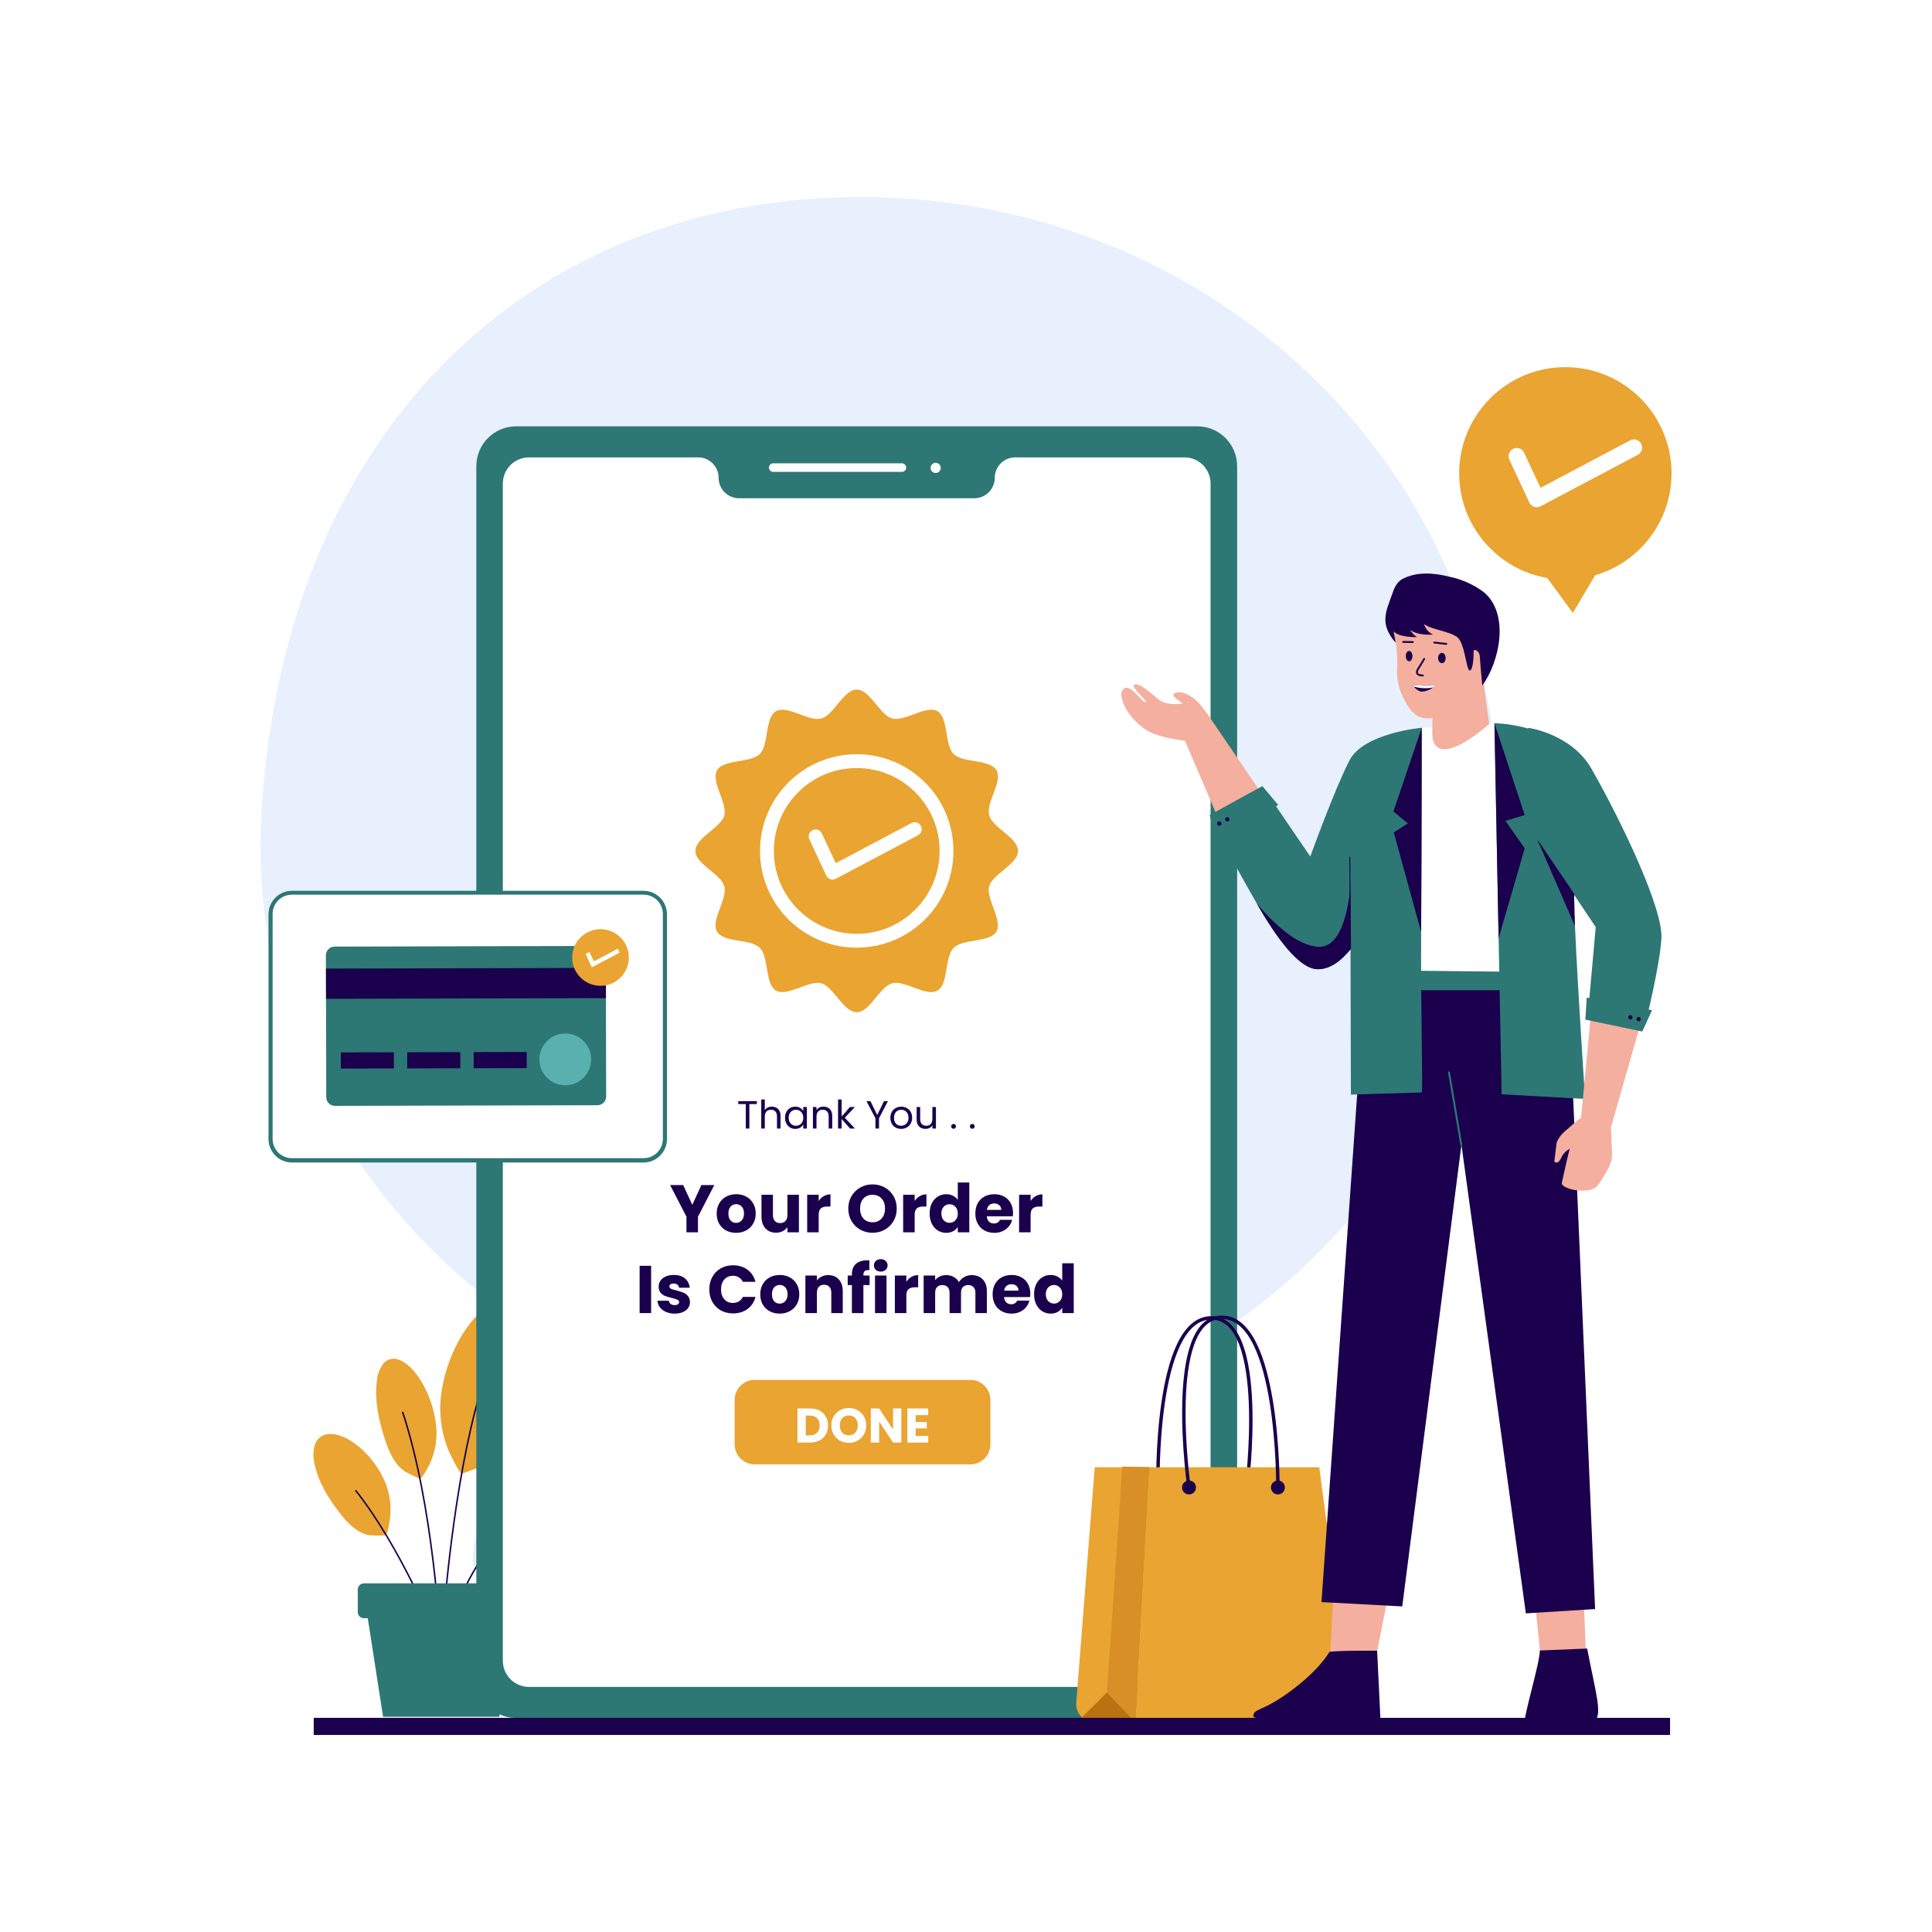 <svg width="500" height="500" viewBox="0 0 500 500" fill="none" xmlns="http://www.w3.org/2000/svg">
<rect x="0" y="0" width="500" height="500" fill="#333333" stroke="none"/>
<g clip-path="url(#clip0_1534_1250)">
<path d="M500 0H0V500H500V0Z" fill="white"/>
<path d="M119.661 381.34C118.941 381.61 116.401 376.13 116.171 375.59C114.045 370.541 113.416 364.987 114.361 359.59C115.224 354.411 117.1 349.453 119.881 345C122.131 341.52 125.191 338 128.881 336.94C129.928 336.624 131.048 336.647 132.081 337.006C133.114 337.366 134.007 338.042 134.631 338.94C135.919 340.902 136.667 343.168 136.801 345.51C137.491 352.87 135.801 359.98 133.461 366.61C131.711 371.61 129.331 376.96 124.961 379.25C123.242 380.061 121.471 380.759 119.661 381.34Z" fill="#E9A431"/>
<path d="M114.5 422.718C115.2 411.638 118.29 377.718 125.58 356.238" stroke="#1A004D" stroke-width="0.39" stroke-miterlimit="10"/>
<path d="M108.661 382.67C109.151 382.89 111.021 379.3 111.191 378.95C112.775 375.582 113.325 371.82 112.771 368.14C112.268 364.527 111.076 361.044 109.261 357.88C107.781 355.38 105.731 352.8 103.181 351.88C102.489 351.604 101.726 351.558 101.006 351.749C100.286 351.939 99.646 352.357 99.181 352.94C98.24 354.214 97.669 355.722 97.531 357.3C96.901 362.3 97.961 367.22 99.411 371.86C100.511 375.39 102.051 379.15 105.021 380.95C106.198 381.598 107.414 382.172 108.661 382.67Z" fill="#E9A431"/>
<path d="M99.791 397.339C100.321 397.339 100.911 393.179 100.961 392.779C101.377 389.083 100.68 385.347 98.961 382.049C97.381 378.949 95.158 376.222 92.441 374.049C90.271 372.379 87.551 370.869 84.891 371.139C84.123 371.218 83.394 371.518 82.792 372.002C82.19 372.487 81.742 373.135 81.501 373.869C81.04 375.416 80.991 377.057 81.361 378.629C82.361 383.519 84.911 387.629 87.741 391.329C89.881 394.119 92.511 396.939 95.841 397.329C97.156 397.419 98.475 397.422 99.791 397.339Z" fill="#E9A431"/>
<path d="M113.94 424.579C113.94 424.579 112.29 389.849 104.18 365.379" stroke="#1A004D" stroke-width="0.39" stroke-miterlimit="10"/>
<path d="M122.7 406.059C122.18 405.909 122.41 401.719 122.44 401.319C122.721 397.68 124.118 394.216 126.44 391.399C128.583 388.825 131.285 386.773 134.34 385.399C136.78 384.349 139.72 383.609 142.26 384.579C142.993 384.862 143.635 385.339 144.118 385.959C144.601 386.579 144.905 387.319 145 388.099C145.155 389.698 144.882 391.31 144.21 392.769C142.29 397.269 139 400.619 135.54 403.439C132.91 405.589 129.81 407.629 126.54 407.109C125.237 406.849 123.954 406.498 122.7 406.059Z" fill="#E8F0FE"/>
<path d="M115.711 422.94C116.091 422.06 120.201 406.06 130.491 396.42" stroke="#1A004D" stroke-width="0.39" stroke-miterlimit="10"/>
<path d="M113.1 423.6C113.1 423.6 103.74 400.37 92 385.68" stroke="#1A004D" stroke-width="0.39" stroke-miterlimit="10"/>
<path d="M99.14 444.309H129.22L134.27 411.859H94.1L99.14 444.309Z" fill="#2D7775"/>
<path d="M134.19 409.779H94.17C93.297 409.779 92.59 410.487 92.59 411.359V417.209C92.59 418.082 93.297 418.789 94.17 418.789H134.19C135.062 418.789 135.77 418.082 135.77 417.209V411.359C135.77 410.487 135.062 409.779 134.19 409.779Z" fill="#2D7775"/>
<path d="M387.88 211.189C387.88 253.656 371.011 294.383 340.982 324.411C310.954 354.439 270.227 371.309 227.76 371.309C139.32 371.309 62.761 299.489 67.63 211.189C73.221 109.099 140.3 48.659 227.76 51.059C316.16 53.489 387.88 122.749 387.88 211.189Z" fill="#E8F0FE"/>
<path d="M309.85 110.33H133.59C127.89 110.33 123.27 114.95 123.27 120.65V434.3C123.27 440 127.89 444.62 133.59 444.62H309.85C315.549 444.62 320.17 440 320.17 434.3V120.65C320.17 114.95 315.549 110.33 309.85 110.33Z" fill="#2D7775"/>
<path d="M136.921 437.1C134.984 437.1 133.127 436.331 131.756 434.962C130.385 433.593 129.614 431.737 129.611 429.8V125.14C129.617 123.204 130.389 121.35 131.759 119.984C133.13 118.617 134.986 117.85 136.921 117.85H180.691C181.454 117.85 182.21 118 182.915 118.292C183.62 118.584 184.26 119.012 184.8 119.551C185.339 120.091 185.767 120.731 186.059 121.436C186.351 122.141 186.501 122.897 186.501 123.66C186.501 124.286 186.625 124.905 186.865 125.484C187.104 126.062 187.456 126.587 187.899 127.029C188.342 127.471 188.868 127.822 189.447 128.06C190.025 128.299 190.645 128.421 191.271 128.42H252.151C253.415 128.42 254.626 127.918 255.521 127.026C256.415 126.134 256.919 124.923 256.921 123.66C256.92 122.896 257.069 122.14 257.361 121.435C257.652 120.729 258.08 120.088 258.62 119.548C259.16 119.009 259.801 118.581 260.506 118.289C261.212 117.998 261.968 117.848 262.731 117.85H306.521C308.454 117.852 310.307 118.621 311.673 119.988C313.04 121.354 313.809 123.207 313.811 125.14V429.8C313.811 431.734 313.044 433.589 311.677 434.958C310.31 436.327 308.456 437.097 306.521 437.1H136.921Z" fill="white"/>
<path d="M306.52 118.368C307.409 118.367 308.29 118.541 309.112 118.881C309.934 119.221 310.681 119.719 311.31 120.348C311.939 120.977 312.437 121.724 312.777 122.546C313.117 123.368 313.291 124.249 313.29 125.138V429.798C313.29 431.595 312.577 433.318 311.308 434.589C310.038 435.86 308.316 436.576 306.52 436.578H136.92C135.121 436.578 133.395 435.864 132.122 434.593C130.849 433.322 130.133 431.597 130.13 429.798V125.138C130.131 124.248 130.308 123.367 130.65 122.545C130.992 121.722 131.492 120.976 132.123 120.347C132.753 119.718 133.501 119.22 134.324 118.881C135.148 118.541 136.029 118.367 136.92 118.368H180.69C182.093 118.368 183.438 118.926 184.43 119.918C185.423 120.91 185.98 122.255 185.98 123.658C185.98 124.353 186.117 125.041 186.383 125.683C186.648 126.325 187.038 126.908 187.529 127.399C188.02 127.89 188.604 128.28 189.245 128.546C189.887 128.812 190.575 128.948 191.27 128.948H252.15C252.845 128.948 253.532 128.812 254.174 128.546C254.816 128.28 255.399 127.89 255.89 127.399C256.382 126.908 256.771 126.325 257.037 125.683C257.303 125.041 257.44 124.353 257.44 123.658C257.44 122.964 257.577 122.276 257.843 121.634C258.108 120.992 258.498 120.409 258.989 119.918C259.48 119.427 260.064 119.037 260.705 118.771C261.347 118.505 262.035 118.368 262.73 118.368H306.52ZM306.52 117.318H262.73C261.049 117.321 259.438 117.99 258.25 119.178C257.061 120.367 256.393 121.978 256.39 123.658C256.39 124.783 255.943 125.861 255.148 126.656C254.353 127.452 253.274 127.898 252.15 127.898H191.27C190.713 127.9 190.161 127.791 189.646 127.578C189.131 127.366 188.663 127.053 188.269 126.659C187.875 126.265 187.563 125.798 187.35 125.282C187.137 124.767 187.029 124.216 187.03 123.658C187.027 121.978 186.358 120.367 185.17 119.178C183.982 117.99 182.371 117.321 180.69 117.318H136.92C134.845 117.318 132.855 118.142 131.387 119.608C129.919 121.074 129.092 123.063 129.09 125.138V429.798C129.092 431.873 129.919 433.862 131.387 435.329C132.855 436.795 134.845 437.618 136.92 437.618H306.52C308.594 437.618 310.583 436.794 312.049 435.328C313.516 433.861 314.34 431.872 314.34 429.798V125.138C314.337 123.065 313.512 121.078 312.047 119.612C310.581 118.146 308.593 117.321 306.52 117.318Z" fill="#2D7775"/>
<path d="M233.271 122.119H200.001C199.726 122.093 199.471 121.965 199.285 121.761C199.099 121.557 198.996 121.29 198.996 121.014C198.996 120.738 199.099 120.472 199.285 120.268C199.471 120.063 199.726 119.935 200.001 119.909H233.311C233.465 119.895 233.62 119.912 233.767 119.961C233.914 120.01 234.048 120.089 234.163 120.193C234.277 120.297 234.369 120.424 234.431 120.565C234.494 120.707 234.526 120.86 234.526 121.014C234.526 121.169 234.494 121.322 234.431 121.463C234.369 121.605 234.277 121.732 234.163 121.836C234.048 121.94 233.914 122.019 233.767 122.067C233.62 122.116 233.465 122.134 233.311 122.119H233.271Z" fill="white"/>
<path d="M242.15 122.41C242.879 122.41 243.47 121.819 243.47 121.09C243.47 120.361 242.879 119.77 242.15 119.77C241.421 119.77 240.83 120.361 240.83 121.09C240.83 121.819 241.421 122.41 242.15 122.41Z" fill="white"/>
<path d="M263.461 220.219C263.461 223.669 256.841 226.219 255.981 229.399C255.121 232.579 259.551 238.209 257.871 241.089C256.191 243.969 249.171 242.919 246.801 245.299C244.431 247.679 245.521 254.679 242.591 256.369C239.661 258.059 234.201 253.599 230.901 254.479C227.601 255.359 225.171 261.959 221.721 261.959C218.271 261.959 215.721 255.339 212.531 254.479C209.341 253.619 203.721 258.039 200.841 256.369C197.961 254.699 199.011 247.669 196.641 245.299C194.271 242.929 187.251 244.019 185.561 241.089C183.871 238.159 188.331 232.699 187.451 229.399C186.571 226.099 179.971 223.669 179.971 220.219C179.971 216.769 186.601 214.219 187.451 211.029C188.301 207.839 183.891 202.219 185.561 199.339C187.231 196.459 194.261 197.509 196.641 195.129C199.021 192.749 197.911 185.749 200.841 184.059C203.771 182.369 209.231 186.829 212.531 185.949C215.831 185.069 218.261 178.469 221.721 178.469C225.181 178.469 227.721 185.089 230.901 185.949C234.081 186.809 239.711 182.389 242.601 184.059C245.491 185.729 244.421 192.759 246.801 195.139C249.181 197.519 256.181 196.409 257.881 199.339C259.581 202.269 255.101 207.729 256.001 210.999C256.901 214.269 263.461 216.759 263.461 220.219Z" fill="#E9A431"/>
<path d="M221.72 243.459C234.556 243.459 244.96 233.054 244.96 220.219C244.96 207.383 234.556 196.979 221.72 196.979C208.885 196.979 198.48 207.383 198.48 220.219C198.48 233.054 208.885 243.459 221.72 243.459Z" stroke="white" stroke-width="3.58" stroke-miterlimit="10"/>
<path d="M211.08 216.46L215.46 225.85L236.74 214.58" stroke="white" stroke-width="3.58" stroke-linecap="round" stroke-linejoin="round"/>
<path d="M184.868 306.691L180.635 314.878V318.92H177.656V314.878L173.423 306.691H176.802L179.171 311.813L181.523 306.691H184.868ZM190.493 319.059C189.54 319.059 188.681 318.856 187.914 318.45C187.16 318.043 186.561 317.462 186.12 316.708C185.69 315.953 185.476 315.07 185.476 314.06C185.476 313.061 185.696 312.184 186.138 311.429C186.579 310.663 187.183 310.076 187.949 309.67C188.716 309.263 189.575 309.06 190.527 309.06C191.48 309.06 192.339 309.263 193.106 309.67C193.872 310.076 194.476 310.663 194.917 311.429C195.359 312.184 195.579 313.061 195.579 314.06C195.579 315.058 195.353 315.941 194.9 316.708C194.459 317.462 193.849 318.043 193.071 318.45C192.304 318.856 191.445 319.059 190.493 319.059ZM190.493 316.481C191.062 316.481 191.544 316.272 191.938 315.854C192.345 315.436 192.548 314.838 192.548 314.06C192.548 313.282 192.351 312.684 191.956 312.265C191.573 311.847 191.096 311.638 190.527 311.638C189.947 311.638 189.465 311.847 189.082 312.265C188.698 312.672 188.507 313.27 188.507 314.06C188.507 314.838 188.692 315.436 189.064 315.854C189.447 316.272 189.923 316.481 190.493 316.481ZM206.758 309.2V318.92H203.779V317.596C203.477 318.026 203.065 318.374 202.542 318.641C202.031 318.897 201.462 319.024 200.835 319.024C200.092 319.024 199.436 318.862 198.867 318.537C198.298 318.2 197.856 317.718 197.543 317.091C197.229 316.464 197.072 315.726 197.072 314.878V309.2H200.034V314.478C200.034 315.128 200.202 315.633 200.539 315.993C200.876 316.353 201.329 316.533 201.898 316.533C202.478 316.533 202.937 316.353 203.274 315.993C203.611 315.633 203.779 315.128 203.779 314.478V309.2H206.758ZM211.876 310.82C212.225 310.285 212.66 309.867 213.183 309.565C213.706 309.252 214.286 309.095 214.925 309.095V312.248H214.106C213.363 312.248 212.805 312.411 212.434 312.736C212.062 313.049 211.876 313.607 211.876 314.408V318.92H208.898V309.2H211.876V310.82ZM225.824 319.042C224.674 319.042 223.617 318.775 222.653 318.241C221.701 317.706 220.94 316.963 220.371 316.011C219.814 315.047 219.535 313.967 219.535 312.771C219.535 311.574 219.814 310.5 220.371 309.548C220.94 308.596 221.701 307.852 222.653 307.318C223.617 306.784 224.674 306.517 225.824 306.517C226.973 306.517 228.024 306.784 228.977 307.318C229.941 307.852 230.696 308.596 231.241 309.548C231.799 310.5 232.077 311.574 232.077 312.771C232.077 313.967 231.799 315.047 231.241 316.011C230.684 316.963 229.929 317.706 228.977 318.241C228.024 318.775 226.973 319.042 225.824 319.042ZM225.824 316.324C226.799 316.324 227.577 315.999 228.158 315.349C228.75 314.698 229.046 313.839 229.046 312.771C229.046 311.691 228.75 310.831 228.158 310.193C227.577 309.542 226.799 309.217 225.824 309.217C224.837 309.217 224.047 309.536 223.455 310.175C222.874 310.814 222.584 311.679 222.584 312.771C222.584 313.851 222.874 314.716 223.455 315.366C224.047 316.005 224.837 316.324 225.824 316.324ZM236.714 310.82C237.062 310.285 237.497 309.867 238.02 309.565C238.543 309.252 239.123 309.095 239.762 309.095V312.248H238.943C238.2 312.248 237.643 312.411 237.271 312.736C236.899 313.049 236.714 313.607 236.714 314.408V318.92H233.735V309.2H236.714V310.82ZM240.594 314.042C240.594 313.044 240.779 312.167 241.151 311.412C241.534 310.657 242.051 310.076 242.701 309.67C243.352 309.263 244.078 309.06 244.879 309.06C245.518 309.06 246.098 309.194 246.621 309.461C247.155 309.728 247.573 310.088 247.875 310.541V306.029H250.854V318.92H247.875V317.526C247.596 317.991 247.196 318.362 246.673 318.641C246.162 318.92 245.564 319.059 244.879 319.059C244.078 319.059 243.352 318.856 242.701 318.45C242.051 318.032 241.534 317.445 241.151 316.69C240.779 315.924 240.594 315.041 240.594 314.042ZM247.875 314.06C247.875 313.316 247.666 312.73 247.248 312.3C246.842 311.871 246.342 311.656 245.75 311.656C245.158 311.656 244.652 311.871 244.234 312.3C243.828 312.718 243.625 313.299 243.625 314.042C243.625 314.786 243.828 315.378 244.234 315.819C244.652 316.249 245.158 316.464 245.75 316.464C246.342 316.464 246.842 316.249 247.248 315.819C247.666 315.389 247.875 314.803 247.875 314.06ZM262.172 313.903C262.172 314.182 262.154 314.472 262.12 314.774H255.378C255.425 315.378 255.616 315.842 255.953 316.168C256.301 316.481 256.725 316.638 257.225 316.638C257.968 316.638 258.485 316.324 258.775 315.697H261.945C261.783 316.336 261.487 316.911 261.057 317.422C260.639 317.933 260.111 318.333 259.472 318.624C258.833 318.914 258.119 319.059 257.329 319.059C256.377 319.059 255.529 318.856 254.786 318.45C254.043 318.043 253.462 317.462 253.044 316.708C252.626 315.953 252.417 315.07 252.417 314.06C252.417 313.049 252.62 312.167 253.026 311.412C253.444 310.657 254.025 310.076 254.768 309.67C255.512 309.263 256.365 309.06 257.329 309.06C258.27 309.06 259.106 309.258 259.838 309.652C260.569 310.047 261.138 310.611 261.545 311.342C261.963 312.074 262.172 312.927 262.172 313.903ZM259.123 313.119C259.123 312.608 258.949 312.202 258.601 311.9C258.252 311.598 257.817 311.447 257.294 311.447C256.795 311.447 256.371 311.592 256.023 311.882C255.686 312.173 255.477 312.585 255.396 313.119H259.123ZM266.722 310.82C267.071 310.285 267.506 309.867 268.029 309.565C268.551 309.252 269.132 309.095 269.771 309.095V312.248H268.952C268.209 312.248 267.651 312.411 267.28 312.736C266.908 313.049 266.722 313.607 266.722 314.408V318.92H263.743V309.2H266.722V310.82Z" fill="#1A004D"/>
<path d="M168.51 327.591V339.82H165.531V327.591H168.51ZM174.623 339.96C173.775 339.96 173.02 339.815 172.358 339.524C171.697 339.234 171.174 338.839 170.791 338.34C170.407 337.829 170.193 337.26 170.146 336.632H173.09C173.125 336.969 173.282 337.242 173.56 337.451C173.839 337.66 174.182 337.765 174.588 337.765C174.96 337.765 175.244 337.695 175.442 337.556C175.651 337.405 175.755 337.213 175.755 336.981C175.755 336.702 175.61 336.499 175.32 336.371C175.03 336.232 174.559 336.081 173.909 335.918C173.212 335.756 172.631 335.587 172.167 335.413C171.702 335.227 171.302 334.943 170.965 334.559C170.628 334.165 170.46 333.636 170.46 332.974C170.46 332.417 170.611 331.912 170.913 331.459C171.226 330.994 171.679 330.628 172.271 330.361C172.875 330.094 173.59 329.961 174.414 329.961C175.633 329.961 176.592 330.263 177.288 330.866C177.997 331.47 178.403 332.272 178.508 333.27H175.755C175.709 332.934 175.558 332.666 175.302 332.469C175.059 332.272 174.733 332.173 174.327 332.173C173.979 332.173 173.711 332.243 173.526 332.382C173.34 332.51 173.247 332.69 173.247 332.922C173.247 333.201 173.392 333.41 173.682 333.549C173.984 333.688 174.449 333.828 175.076 333.967C175.796 334.153 176.383 334.339 176.835 334.525C177.288 334.699 177.683 334.989 178.02 335.396C178.368 335.79 178.548 336.325 178.56 336.998C178.56 337.567 178.397 338.078 178.072 338.531C177.759 338.973 177.3 339.321 176.696 339.576C176.104 339.832 175.413 339.96 174.623 339.96ZM183.569 333.688C183.569 332.481 183.83 331.406 184.353 330.466C184.875 329.513 185.601 328.776 186.53 328.253C187.471 327.719 188.534 327.452 189.718 327.452C191.17 327.452 192.412 327.835 193.446 328.602C194.48 329.368 195.171 330.414 195.519 331.737H192.244C192 331.226 191.652 330.837 191.199 330.57C190.757 330.303 190.252 330.17 189.683 330.17C188.766 330.17 188.023 330.489 187.453 331.128C186.884 331.766 186.6 332.62 186.6 333.688C186.6 334.757 186.884 335.61 187.453 336.249C188.023 336.888 188.766 337.207 189.683 337.207C190.252 337.207 190.757 337.074 191.199 336.807C191.652 336.54 192 336.15 192.244 335.64H195.519C195.171 336.963 194.48 338.009 193.446 338.775C192.412 339.53 191.17 339.907 189.718 339.907C188.534 339.907 187.471 339.646 186.53 339.124C185.601 338.589 184.875 337.852 184.353 336.911C183.83 335.97 183.569 334.896 183.569 333.688ZM201.768 339.96C200.816 339.96 199.956 339.756 199.19 339.35C198.435 338.944 197.837 338.363 197.395 337.608C196.966 336.853 196.751 335.97 196.751 334.96C196.751 333.961 196.971 333.085 197.413 332.33C197.854 331.563 198.458 330.977 199.224 330.57C199.991 330.164 200.85 329.961 201.803 329.961C202.755 329.961 203.614 330.164 204.381 330.57C205.147 330.977 205.751 331.563 206.192 332.33C206.634 333.085 206.854 333.961 206.854 334.96C206.854 335.959 206.628 336.841 206.175 337.608C205.734 338.363 205.124 338.944 204.346 339.35C203.579 339.756 202.72 339.96 201.768 339.96ZM201.768 337.382C202.337 337.382 202.819 337.172 203.214 336.754C203.62 336.336 203.823 335.738 203.823 334.96C203.823 334.182 203.626 333.584 203.231 333.166C202.848 332.748 202.372 332.539 201.803 332.539C201.222 332.539 200.74 332.748 200.357 333.166C199.974 333.572 199.782 334.17 199.782 334.96C199.782 335.738 199.968 336.336 200.339 336.754C200.723 337.172 201.199 337.382 201.768 337.382ZM214.358 329.995C215.496 329.995 216.402 330.367 217.075 331.11C217.76 331.842 218.103 332.852 218.103 334.141V339.82H215.141V334.542C215.141 333.892 214.973 333.387 214.636 333.027C214.299 332.666 213.847 332.486 213.278 332.486C212.708 332.486 212.256 332.666 211.919 333.027C211.582 333.387 211.414 333.892 211.414 334.542V339.82H208.435V330.1H211.414V331.389C211.716 330.959 212.122 330.623 212.633 330.379C213.144 330.123 213.719 329.995 214.358 329.995ZM225.05 332.574H223.448V339.82H220.469V332.574H219.389V330.1H220.469V329.821C220.469 328.625 220.812 327.719 221.497 327.104C222.182 326.477 223.187 326.163 224.51 326.163C224.731 326.163 224.894 326.169 224.998 326.18V328.706C224.429 328.672 224.028 328.753 223.796 328.95C223.564 329.148 223.448 329.502 223.448 330.013V330.1H225.05V332.574ZM227.948 329.09C227.426 329.09 226.996 328.939 226.659 328.637C226.334 328.323 226.171 327.94 226.171 327.487C226.171 327.022 226.334 326.639 226.659 326.337C226.996 326.024 227.426 325.867 227.948 325.867C228.459 325.867 228.877 326.024 229.203 326.337C229.539 326.639 229.708 327.022 229.708 327.487C229.708 327.94 229.539 328.323 229.203 328.637C228.877 328.939 228.459 329.09 227.948 329.09ZM229.429 330.1V339.82H226.45V330.1H229.429ZM234.567 331.72C234.915 331.186 235.35 330.768 235.873 330.466C236.396 330.152 236.976 329.995 237.615 329.995V333.148H236.796C236.053 333.148 235.496 333.311 235.124 333.636C234.752 333.95 234.567 334.507 234.567 335.309V339.82H231.588V330.1H234.567V331.72ZM251.442 329.995C252.65 329.995 253.608 330.361 254.316 331.093C255.036 331.825 255.396 332.841 255.396 334.141V339.82H252.435V334.542C252.435 333.915 252.266 333.433 251.93 333.096C251.604 332.748 251.152 332.574 250.571 332.574C249.99 332.574 249.531 332.748 249.195 333.096C248.87 333.433 248.707 333.915 248.707 334.542V339.82H245.746V334.542C245.746 333.915 245.577 333.433 245.24 333.096C244.915 332.748 244.462 332.574 243.882 332.574C243.301 332.574 242.842 332.748 242.505 333.096C242.18 333.433 242.018 333.915 242.018 334.542V339.82H239.039V330.1H242.018V331.319C242.32 330.913 242.714 330.594 243.202 330.361C243.69 330.117 244.242 329.995 244.857 329.995C245.589 329.995 246.239 330.152 246.808 330.466C247.389 330.779 247.842 331.226 248.167 331.807C248.504 331.273 248.962 330.837 249.543 330.501C250.124 330.164 250.757 329.995 251.442 329.995ZM266.642 334.803C266.642 335.082 266.625 335.372 266.59 335.674H259.849C259.895 336.278 260.087 336.743 260.424 337.068C260.772 337.382 261.196 337.538 261.695 337.538C262.438 337.538 262.955 337.225 263.246 336.598H266.416C266.253 337.236 265.957 337.811 265.528 338.322C265.11 338.833 264.581 339.234 263.942 339.524C263.304 339.815 262.589 339.96 261.8 339.96C260.847 339.96 260 339.756 259.256 339.35C258.513 338.944 257.932 338.363 257.514 337.608C257.096 336.853 256.887 335.97 256.887 334.96C256.887 333.95 257.091 333.067 257.497 332.312C257.915 331.557 258.496 330.977 259.239 330.57C259.982 330.164 260.836 329.961 261.8 329.961C262.74 329.961 263.577 330.158 264.308 330.553C265.04 330.948 265.609 331.511 266.015 332.243C266.433 332.974 266.642 333.828 266.642 334.803ZM263.594 334.019C263.594 333.508 263.42 333.102 263.071 332.8C262.723 332.498 262.287 332.347 261.765 332.347C261.266 332.347 260.842 332.492 260.493 332.783C260.156 333.073 259.947 333.485 259.866 334.019H263.594ZM267.622 334.943C267.622 333.944 267.807 333.067 268.179 332.312C268.562 331.557 269.079 330.977 269.729 330.57C270.38 330.164 271.106 329.961 271.907 329.961C272.546 329.961 273.126 330.094 273.649 330.361C274.183 330.628 274.601 330.988 274.903 331.441V326.93H277.882V339.82H274.903V338.427C274.625 338.891 274.224 339.263 273.701 339.542C273.19 339.82 272.592 339.96 271.907 339.96C271.106 339.96 270.38 339.756 269.729 339.35C269.079 338.932 268.562 338.345 268.179 337.591C267.807 336.824 267.622 335.941 267.622 334.943ZM274.903 334.96C274.903 334.217 274.694 333.63 274.276 333.201C273.87 332.771 273.37 332.556 272.778 332.556C272.186 332.556 271.681 332.771 271.262 333.201C270.856 333.619 270.653 334.199 270.653 334.943C270.653 335.686 270.856 336.278 271.262 336.72C271.681 337.149 272.186 337.364 272.778 337.364C273.37 337.364 273.87 337.149 274.276 336.72C274.694 336.29 274.903 335.703 274.903 334.96Z" fill="#1A004D"/>
<path d="M195.867 284.98V285.732H193.934V292.068H193.009V285.732H191.066V284.98H195.867ZM199.772 286.393C200.193 286.393 200.572 286.485 200.911 286.668C201.25 286.844 201.515 287.112 201.704 287.472C201.901 287.831 201.999 288.268 201.999 288.783V292.068H201.084V288.916C201.084 288.36 200.945 287.936 200.667 287.644C200.389 287.346 200.009 287.197 199.528 287.197C199.04 287.197 198.65 287.349 198.359 287.655C198.074 287.96 197.931 288.404 197.931 288.987V292.068H197.006V284.543H197.931V287.288C198.114 287.004 198.365 286.783 198.684 286.627C199.009 286.471 199.372 286.393 199.772 286.393ZM203.165 289.261C203.165 288.692 203.281 288.194 203.511 287.766C203.742 287.333 204.057 286.997 204.457 286.76C204.864 286.522 205.315 286.404 205.81 286.404C206.298 286.404 206.721 286.509 207.081 286.719C207.44 286.929 207.708 287.194 207.884 287.512V286.495H208.82V292.068H207.884V291.031C207.701 291.356 207.427 291.628 207.06 291.845C206.701 292.055 206.281 292.16 205.799 292.16C205.304 292.16 204.857 292.038 204.457 291.794C204.057 291.55 203.742 291.207 203.511 290.767C203.281 290.326 203.165 289.824 203.165 289.261ZM207.884 289.272C207.884 288.851 207.799 288.485 207.63 288.173C207.46 287.861 207.23 287.624 206.938 287.461C206.654 287.292 206.338 287.207 205.993 287.207C205.647 287.207 205.332 287.288 205.047 287.451C204.762 287.614 204.535 287.851 204.365 288.163C204.196 288.475 204.111 288.841 204.111 289.261C204.111 289.689 204.196 290.061 204.365 290.38C204.535 290.692 204.762 290.933 205.047 291.102C205.332 291.265 205.647 291.346 205.993 291.346C206.338 291.346 206.654 291.265 206.938 291.102C207.23 290.933 207.46 290.692 207.63 290.38C207.799 290.061 207.884 289.692 207.884 289.272ZM213.099 286.393C213.777 286.393 214.326 286.6 214.747 287.014C215.167 287.421 215.377 288.011 215.377 288.783V292.068H214.462V288.916C214.462 288.36 214.323 287.936 214.045 287.644C213.767 287.346 213.387 287.197 212.906 287.197C212.418 287.197 212.028 287.349 211.736 287.655C211.452 287.96 211.309 288.404 211.309 288.987V292.068H210.384V286.495H211.309V287.288C211.492 287.004 211.74 286.783 212.052 286.627C212.37 286.471 212.72 286.393 213.099 286.393ZM220.001 292.068L217.815 289.607V292.068H216.889V284.543H217.815V288.967L219.96 286.495H221.252L218.628 289.272L221.262 292.068H220.001ZM229.797 284.98L227.489 289.394V292.068H226.563V289.394L224.245 284.98H225.272L227.021 288.57L228.77 284.98H229.797ZM233.204 292.16C232.682 292.16 232.207 292.041 231.78 291.804C231.36 291.567 231.028 291.231 230.784 290.797C230.546 290.356 230.428 289.848 230.428 289.272C230.428 288.702 230.55 288.2 230.794 287.766C231.045 287.326 231.384 286.99 231.811 286.76C232.238 286.522 232.716 286.404 233.245 286.404C233.774 286.404 234.252 286.522 234.679 286.76C235.106 286.99 235.442 287.322 235.686 287.756C235.936 288.19 236.062 288.695 236.062 289.272C236.062 289.848 235.933 290.356 235.675 290.797C235.425 291.231 235.082 291.567 234.648 291.804C234.214 292.041 233.733 292.16 233.204 292.16ZM233.204 291.346C233.536 291.346 233.848 291.268 234.14 291.112C234.431 290.956 234.665 290.723 234.842 290.411C235.025 290.099 235.116 289.719 235.116 289.272C235.116 288.824 235.028 288.444 234.852 288.133C234.675 287.821 234.445 287.59 234.16 287.441C233.875 287.285 233.567 287.207 233.235 287.207C232.896 287.207 232.584 287.285 232.299 287.441C232.021 287.59 231.797 287.821 231.628 288.133C231.458 288.444 231.374 288.824 231.374 289.272C231.374 289.726 231.455 290.109 231.618 290.421C231.787 290.733 232.011 290.967 232.289 291.123C232.567 291.272 232.872 291.346 233.204 291.346ZM242.221 286.495V292.068H241.296V291.245C241.12 291.529 240.872 291.753 240.553 291.916C240.242 292.072 239.896 292.15 239.516 292.15C239.082 292.15 238.692 292.062 238.347 291.885C238.001 291.702 237.726 291.431 237.523 291.072C237.326 290.712 237.228 290.275 237.228 289.76V286.495H238.143V289.638C238.143 290.187 238.282 290.611 238.56 290.909C238.838 291.201 239.218 291.346 239.699 291.346C240.194 291.346 240.584 291.194 240.869 290.889C241.153 290.584 241.296 290.139 241.296 289.556V286.495H242.221ZM246.79 292.129C246.614 292.129 246.465 292.068 246.343 291.946C246.221 291.824 246.16 291.675 246.16 291.499C246.16 291.323 246.221 291.173 246.343 291.051C246.465 290.929 246.614 290.868 246.79 290.868C246.96 290.868 247.102 290.929 247.217 291.051C247.339 291.173 247.4 291.323 247.4 291.499C247.4 291.675 247.339 291.824 247.217 291.946C247.102 292.068 246.96 292.129 246.79 292.129ZM251.637 292.129C251.461 292.129 251.311 292.068 251.189 291.946C251.067 291.824 251.006 291.675 251.006 291.499C251.006 291.323 251.067 291.173 251.189 291.051C251.311 290.929 251.461 290.868 251.637 290.868C251.806 290.868 251.949 290.929 252.064 291.051C252.186 291.173 252.247 291.323 252.247 291.499C252.247 291.675 252.186 291.824 252.064 291.946C251.949 292.068 251.806 292.129 251.637 292.129Z" fill="#1A004D"/>
<path d="M166.55 231.01H75.559C72.5 231.01 70.019 233.49 70.019 236.55V294.74C70.019 297.799 72.5 300.28 75.559 300.28H166.55C169.609 300.28 172.09 297.799 172.09 294.74V236.55C172.09 233.49 169.609 231.01 166.55 231.01Z" fill="white"/>
<path d="M166.55 231.539C167.876 231.539 169.148 232.066 170.086 233.004C171.023 233.941 171.55 235.213 171.55 236.539V294.739C171.55 296.065 171.023 297.337 170.086 298.275C169.148 299.212 167.876 299.739 166.55 299.739H75.55C74.224 299.739 72.952 299.212 72.015 298.275C71.077 297.337 70.55 296.065 70.55 294.739V236.539C70.55 235.213 71.077 233.941 72.015 233.004C72.952 232.066 74.224 231.539 75.55 231.539H166.55ZM166.55 230.539H75.55C73.944 230.542 72.404 231.181 71.268 232.317C70.132 233.453 69.493 234.993 69.49 236.599V294.799C69.493 296.405 70.132 297.945 71.268 299.081C72.404 300.217 73.944 300.856 75.55 300.859H166.55C168.157 300.856 169.696 300.217 170.832 299.081C171.968 297.945 172.608 296.405 172.61 294.799V236.599C172.608 234.993 171.968 233.453 170.832 232.317C169.696 231.181 168.157 230.542 166.55 230.539Z" fill="#2D7775"/>
<path d="M154.528 244.811L86.588 244.977C85.345 244.98 84.34 245.99 84.343 247.232L84.433 283.952C84.436 285.195 85.446 286.2 86.689 286.197L154.628 286.031C155.871 286.028 156.876 285.018 156.873 283.775L156.783 247.055C156.78 245.813 155.77 244.808 154.528 244.811Z" fill="#2D7775"/>
<path d="M156.803 250.495L84.363 250.672L84.382 258.492L156.822 258.315L156.803 250.495Z" fill="#1A004D"/>
<path d="M146.3 280.869C150 280.869 153 277.869 153 274.169C153 270.468 150 267.469 146.3 267.469C142.599 267.469 139.6 270.468 139.6 274.169C139.6 277.869 142.599 280.869 146.3 280.869Z" fill="#85ECE9" fill-opacity="0.5"/>
<g style="mix-blend-mode:multiply" opacity="0.4">
<path d="M101.902 262.298L88.172 262.332L88.179 265.082L101.909 265.048L101.902 262.298Z" fill="#2D7775"/>
<path d="M118.941 262.257L105.211 262.291L105.218 265.041L118.948 265.007L118.941 262.257Z" fill="#2D7775"/>
<path d="M135.982 262.214L122.252 262.248L122.259 264.998L135.989 264.964L135.982 262.214Z" fill="#2D7775"/>
<path d="M153.021 262.173L139.291 262.207L139.298 264.957L153.028 264.923L153.021 262.173Z" fill="#2D7775"/>
</g>
<path d="M101.925 272.33L88.195 272.363L88.206 276.543L101.935 276.51L101.925 272.33Z" fill="#1A004D"/>
<path d="M119.115 272.287L105.385 272.32L105.395 276.5L119.125 276.467L119.115 272.287Z" fill="#1A004D"/>
<path d="M136.306 272.246L122.576 272.279L122.586 276.459L136.316 276.426L136.306 272.246Z" fill="#1A004D"/>
<path d="M155.41 255.129C159.458 255.129 162.74 251.847 162.74 247.799C162.74 243.751 159.458 240.469 155.41 240.469C151.362 240.469 148.08 243.751 148.08 247.799C148.08 251.847 151.362 255.129 155.41 255.129Z" fill="#E9A431"/>
<path d="M152.051 246.61L153.431 249.57L160.141 246.02" stroke="white" stroke-width="1.13" stroke-miterlimit="10"/>
<path d="M299.67 384.998C299.67 384.998 298.67 341.068 313.48 341.068C328.29 341.068 322.67 384.998 322.67 384.998" stroke="#1A004D" stroke-width="0.89" stroke-linecap="round" stroke-linejoin="round"/>
<path d="M293.82 445.719H340.37C341.619 445.719 342.853 445.448 343.986 444.924C345.119 444.4 346.125 443.636 346.934 442.685C347.742 441.734 348.334 440.618 348.669 439.415C349.003 438.212 349.072 436.951 348.87 435.719L341.42 379.719H297.42L293.82 445.719Z" fill="#E9A431"/>
<path d="M280.001 444.449C280.867 445.27 282.017 445.725 283.211 445.719H293.821L297.461 379.719H283.311L278.531 440.629C278.47 441.335 278.571 442.046 278.825 442.708C279.08 443.37 279.482 443.965 280.001 444.449Z" fill="#E9A431"/>
<path d="M290.47 379.549L286.49 437.969L293.81 445.729L297.46 379.679L290.47 379.549Z" fill="#D88F25"/>
<path d="M280 444.45C280.866 445.271 282.016 445.726 283.21 445.72H293.82L286.48 438L280 444.45Z" fill="#BA7111"/>
<path d="M330.72 386.758C331.714 386.758 332.52 385.952 332.52 384.958C332.52 383.964 331.714 383.158 330.72 383.158C329.726 383.158 328.92 383.964 328.92 384.958C328.92 385.952 329.726 386.758 330.72 386.758Z" fill="#1A004D"/>
<path d="M307.71 386.758C308.704 386.758 309.51 385.952 309.51 384.958C309.51 383.964 308.704 383.158 307.71 383.158C306.716 383.158 305.91 383.964 305.91 384.958C305.91 385.952 306.716 386.758 307.71 386.758Z" fill="#1A004D"/>
<path d="M307.71 384.998C307.71 384.998 301.41 340.908 316.24 340.908C331.07 340.908 330.72 384.998 330.72 384.998" stroke="#1A004D" stroke-width="0.89" stroke-linecap="round" stroke-linejoin="round"/>
<path d="M385.98 191.309L377.01 197.959L370.68 192.239L370.73 183.679L383.52 173.779L383.73 175.299L384.37 179.859L385.98 191.309Z" fill="#F4AF9F"/>
<g style="mix-blend-mode:multiply" opacity="0.5">
<path d="M383.901 176.869C380.381 183.779 372.291 187.139 370.711 187.609V185.809L382.631 175.359C382.993 175.318 383.357 175.298 383.721 175.299L383.901 176.869Z" fill="#F4AF9F"/>
</g>
<path d="M384.601 175.579C382.873 178.978 380.11 181.741 376.711 183.469C374.131 184.709 371.201 186.389 368.231 185.789C365.601 185.259 364.231 182.639 363.121 180.469C362.063 178.335 361.528 175.98 361.561 173.599C361.71 171.072 361.582 168.537 361.181 166.039C360.761 164.039 360.181 161.559 361.341 159.709C362.891 157.309 374.931 154.389 374.931 154.389L381.981 158.329L387.311 161.899L384.601 175.579Z" fill="#F4AF9F"/>
<path d="M363.821 169.799C363.821 170.539 364.211 171.139 364.691 171.139C365.171 171.139 365.541 170.529 365.541 169.789C365.534 169.456 365.445 169.129 365.28 168.839C365.218 168.73 365.13 168.639 365.023 168.572C364.917 168.506 364.796 168.467 364.671 168.459C364.191 168.459 363.811 169.059 363.821 169.799Z" fill="#1A004D"/>
<path d="M372.18 170.299C372.18 171.039 372.61 171.639 373.18 171.629C373.75 171.619 374.13 171.029 374.13 170.289C374.136 169.95 374.035 169.617 373.84 169.339C373.766 169.225 373.665 169.13 373.547 169.062C373.429 168.994 373.296 168.956 373.16 168.949C372.59 168.999 372.17 169.559 372.18 170.299Z" fill="#1A004D"/>
<path d="M371.17 166.289L374.3 166.639" stroke="#1A004D" stroke-width="0.48" stroke-linecap="round" stroke-linejoin="round"/>
<path d="M363.141 166.129L365.641 166.169" stroke="#1A004D" stroke-width="0.48" stroke-linecap="round" stroke-linejoin="round"/>
<path d="M368.561 170.539C368.561 170.539 367.561 172.279 367.231 172.749C366.901 173.219 365.801 174.749 368.231 174.819" stroke="#1A004D" stroke-width="0.48" stroke-linecap="round" stroke-linejoin="round"/>
<path d="M371.581 177.338C371.363 177.546 371.129 177.737 370.881 177.908C370.048 178.545 369.047 178.923 368.001 178.998C367.141 178.998 366.311 178.178 365.891 177.678C365.721 177.468 365.621 177.318 365.621 177.318C365.621 177.318 366.171 177.318 366.961 177.388C367.751 177.458 368.961 177.468 369.961 177.448C370.503 177.444 371.044 177.407 371.581 177.338Z" fill="#1A004D"/>
<path d="M371.581 177.338C371.363 177.546 371.129 177.737 370.881 177.908C369.221 178.239 367.505 178.161 365.881 177.678C365.711 177.468 365.611 177.318 365.611 177.318C365.611 177.318 366.161 177.318 366.951 177.388C367.741 177.458 368.951 177.468 369.951 177.448C370.496 177.444 371.041 177.408 371.581 177.338Z" fill="white"/>
<path d="M368.56 161.49C368.709 162.092 368.997 162.651 369.399 163.123C369.802 163.595 370.309 163.967 370.88 164.21C370.88 164.21 367.15 164.65 364.88 162.98C364.88 162.98 365.93 164.6 366.81 164.87C366.81 164.87 362.16 165.09 360.67 163.38L361.2 166.31C361.2 166.31 358.48 163.6 358.53 160.31C358.53 157.98 359.61 155.84 360.32 153.66C360.79 152.24 361.48 150.66 362.87 149.88C366.6 147.88 371.12 148.23 375.08 149.25C378.315 149.908 381.365 151.274 384.01 153.25C390.73 158.85 388.13 171.25 383.62 177.41C383.62 177.41 383.07 171.74 382.98 169.98C382.89 168.22 381.31 167.79 381.36 168.63C381.41 169.47 381.27 173.55 380.36 173.51C379.45 173.47 379.14 166.31 377.04 164.82C374.94 163.33 370.27 162.9 368.56 161.49Z" fill="#1A004D"/>
<path d="M359.69 193.779C366.8 200.179 348.69 252.919 342.95 249.409C332.09 248.459 346.22 185.809 359.69 193.779Z" fill="#F4AF9F"/>
<path d="M361.271 402.859L356.421 427.209C356.421 427.209 344.241 428.019 344.281 427.499C344.321 426.979 345.591 401.369 345.591 401.369L361.271 402.859Z" fill="#F4AF9F"/>
<path d="M409.81 412.1L410.37 426.66C410.37 426.66 398.47 427.66 398.51 427.15C398.55 426.64 396.93 412 396.93 412L409.81 412.1Z" fill="#F4AF9F"/>
<path d="M342 414.619L362.9 415.739L378.22 296.259L394.89 417.539L412.81 416.419L405.94 256.269L405.71 250.809L405.65 249.449L353.57 249.979L353.51 250.809L353.13 256.269L342 414.619Z" fill="#1A004D"/>
<path d="M378.17 296.259L375 277.529" stroke="#2D7775" stroke-width="0.5" stroke-linecap="round" stroke-linejoin="round"/>
<path d="M353.08 256.269H405.89L405.66 250.809H353.46L353.08 256.269Z" fill="#2D7775"/>
<path d="M370.65 188.178C365.825 188.38 361.167 190.001 357.26 192.838C351.1 197.508 353.15 251.088 353.15 251.088L406.15 251.648C406.15 251.648 404.32 195.568 401.15 191.718C398.35 188.358 385.56 187.238 385.56 187.238C385.56 187.238 369.72 201.618 370.65 188.178Z" fill="white"/>
<path d="M386.76 187.148L387.84 242.778L388.62 283.198L410.23 284.408C410.23 284.408 408.39 257.168 407.6 239.668C407.54 238.498 407.5 237.388 407.47 236.338C407.35 231.998 407.32 227.568 407.31 223.288C407.31 209.848 407.31 198.018 405.42 194.988C400.78 187.448 386.76 187.148 386.76 187.148Z" fill="#2D7775"/>
<path d="M396.16 213.359L407.6 239.669C407.54 238.499 407.5 237.389 407.47 236.339C407.35 231.999 407.32 227.569 407.31 223.289C403.418 220.181 399.696 216.867 396.16 213.359Z" fill="#1A004D"/>
<path d="M342.37 248.46C343.155 247.842 343.768 247.033 344.15 246.11C344.532 245.187 344.669 244.181 344.55 243.19C342.98 227.5 310.4 180.38 307.93 184.24C305.24 186.06 330.16 257.47 342.37 248.46Z" fill="#F4AF9F"/>
<path d="M313.7 186.58L328.42 208.15L316.47 214.59L306.67 191.72L313.7 186.58Z" fill="#F4AF9F"/>
<path d="M314.701 214.31C314.701 214.31 316.911 219.25 325.251 233.82C330.491 242.98 336.161 250.52 340.741 250.82C347.431 251.24 353.171 241.37 356.901 232.69C358.671 228.553 360.193 224.316 361.461 220L367.941 188.35C367.941 188.35 352.941 189.68 349.261 196.75C345.321 204.4 339.101 221.68 339.101 221.68L328.881 206.68L314.701 214.31Z" fill="#2D7775"/>
<path d="M325.25 233.819C330.49 242.979 336.16 250.519 340.74 250.819C347.43 251.239 353.17 241.369 356.9 232.689C353.78 224.819 349.9 214.879 349.9 214.879C349.9 214.879 351.59 245.499 341.22 245.029C335.71 244.769 329.7 239.099 325.25 233.819Z" fill="#1A004D"/>
<path d="M349.42 209.459L349.61 283.289C349.61 283.289 367.2 282.729 367.95 282.729C368.28 282.729 367.67 261.049 367.79 241.199C367.93 216.349 367.94 188.359 367.94 188.359C360.47 189.069 349.42 209.459 349.42 209.459Z" fill="#2D7775"/>
<path d="M399.42 190.82C408.97 190.27 430.33 233.82 423.81 235.41C415.5 242.46 384.28 194.78 399.42 190.82Z" fill="#F4AF9F"/>
<path d="M424.121 234C423.144 234 422.185 234.251 421.334 234.729C420.482 235.207 419.769 235.896 419.261 236.73C411.001 249.73 407.891 300.93 412.121 299.46C415.291 299.65 435.291 234.29 424.121 234Z" fill="#F4AF9F"/>
<path d="M412.14 258.279L409.16 289.549L416.92 291.729L426.33 258.789L412.14 258.279Z" fill="#F4AF9F"/>
<path d="M313.7 186.579C312.697 185.002 311.584 183.499 310.37 182.079C308.92 180.449 306.06 178.439 304 179.419C302.49 180.129 306.76 182.169 305.92 182.179C305.08 182.189 301.67 182.629 299.65 180.879C297.63 179.129 294.79 176.669 293.59 177.169C292.39 177.669 297.05 181.389 296.44 181.749C295.83 182.109 292.29 176.329 290.58 178.499C288.87 180.669 293.26 187.999 298.79 189.969C304.32 191.939 308.38 191.469 308.88 192.369C309.38 193.269 313.7 186.579 313.7 186.579Z" fill="#F4AF9F"/>
<path d="M395.531 188.359C395.531 188.359 406.731 189.899 411.911 199.009C419.651 212.609 430.531 235.309 429.971 243.009C429.411 250.709 425.971 264.199 425.971 264.199L410.971 262.329L412.971 239.929L391.311 207.629L394.861 190.629L395.531 188.359Z" fill="#2D7775"/>
<path d="M398.51 427.149C398.46 430.679 394.39 443.579 394.43 446.639C417.14 446.329 415.33 450.129 410.75 426.639L398.51 427.149Z" fill="#1A004D"/>
<path d="M344.001 427.589C344.001 427.589 341.681 431.959 334.091 437.589C326.501 443.219 324.551 441.979 324.351 444.109C324.151 446.239 357.251 444.749 357.251 444.749L356.401 427.199C356.401 427.199 344.001 427.129 344.001 427.589Z" fill="#1A004D"/>
<path d="M386.76 187.148L387.84 242.778C390.42 234.038 394.59 219.538 394.59 219.538L389.59 212.438L394.59 210.948L386.76 187.148Z" fill="#1A004D"/>
<path d="M364.351 213.099L360.711 215.439L367.791 241.199C367.931 216.349 367.941 188.359 367.941 188.359L360.621 209.999L364.351 213.099Z" fill="#1A004D"/>
<path d="M413.57 306.659L414.57 305.249C415.71 303.119 416.98 301.679 417.19 299.249V298.389L416.91 291.719L410.35 289.609L410.05 288.559L408.05 290.109L404.75 292.999C403.914 293.731 403.265 294.653 402.86 295.689L402.25 300.599C402.25 300.599 403.17 301.809 404.25 299.199C404.74 298.402 405.429 297.747 406.25 297.299L405.94 298.499L405.57 299.989L404.2 306.099C403.88 307.799 411.77 309.429 413.57 306.659Z" fill="#F4AF9F"/>
<path d="M410.651 258.18L427.541 261.45L425.021 266.96L410.281 263.88L410.651 258.18Z" fill="#2D7775"/>
<path d="M330.801 208.329L314.741 217.149L313.061 210.929L326.691 203.439L330.801 208.329Z" fill="#2D7775"/>
<path d="M315.56 213.7C315.869 213.7 316.12 213.449 316.12 213.14C316.12 212.831 315.869 212.58 315.56 212.58C315.251 212.58 315 212.831 315 213.14C315 213.449 315.251 213.7 315.56 213.7Z" fill="#1A004D"/>
<path d="M317.621 212.62C317.93 212.62 318.181 212.369 318.181 212.06C318.181 211.751 317.93 211.5 317.621 211.5C317.311 211.5 317.061 211.751 317.061 212.06C317.061 212.369 317.311 212.62 317.621 212.62Z" fill="#1A004D"/>
<path d="M424.091 264.319C424.401 264.319 424.651 264.068 424.651 263.759C424.651 263.45 424.401 263.199 424.091 263.199C423.782 263.199 423.531 263.45 423.531 263.759C423.531 264.068 423.782 264.319 424.091 264.319Z" fill="#1A004D"/>
<path d="M421.941 263.849C422.25 263.849 422.501 263.598 422.501 263.289C422.501 262.979 422.25 262.729 421.941 262.729C421.632 262.729 421.381 262.979 421.381 263.289C421.381 263.598 421.632 263.849 421.941 263.849Z" fill="#1A004D"/>
<path d="M398.1 217.809L407.38 231.529" stroke="#1A004D" stroke-width="0.25" stroke-linecap="round" stroke-linejoin="round"/>
<path d="M349.51 245.579L349.33 221.869" stroke="#1A004D" stroke-width="0.25" stroke-linecap="round" stroke-linejoin="round"/>
<path d="M432.211 444.578H81.191V449.008H432.211V444.578Z" fill="#1A004D"/>
<path d="M251.131 357.119H195.301C192.44 357.119 190.121 359.438 190.121 362.299V373.799C190.121 376.66 192.44 378.979 195.301 378.979H251.131C253.992 378.979 256.311 376.66 256.311 373.799V362.299C256.311 359.438 253.992 357.119 251.131 357.119Z" fill="#E9A431"/>
<path d="M209.682 364.511C210.611 364.511 211.423 364.695 212.118 365.064C212.813 365.432 213.349 365.951 213.726 366.621C214.111 367.283 214.304 368.049 214.304 368.92C214.304 369.782 214.111 370.548 213.726 371.218C213.349 371.888 212.809 372.407 212.106 372.775C211.411 373.144 210.603 373.328 209.682 373.328H206.378V364.511H209.682ZM209.543 371.469C210.356 371.469 210.988 371.247 211.44 370.804C211.892 370.36 212.118 369.732 212.118 368.92C212.118 368.107 211.892 367.475 211.44 367.023C210.988 366.571 210.356 366.345 209.543 366.345H208.526V371.469H209.543ZM219.674 373.416C218.845 373.416 218.083 373.223 217.388 372.838C216.701 372.453 216.153 371.917 215.743 371.231C215.341 370.536 215.14 369.757 215.14 368.894C215.14 368.032 215.341 367.257 215.743 366.571C216.153 365.884 216.701 365.348 217.388 364.963C218.083 364.578 218.845 364.385 219.674 364.385C220.503 364.385 221.261 364.578 221.947 364.963C222.642 365.348 223.186 365.884 223.58 366.571C223.982 367.257 224.183 368.032 224.183 368.894C224.183 369.757 223.982 370.536 223.58 371.231C223.178 371.917 222.634 372.453 221.947 372.838C221.261 373.223 220.503 373.416 219.674 373.416ZM219.674 371.457C220.377 371.457 220.938 371.222 221.357 370.753C221.784 370.284 221.997 369.665 221.997 368.894C221.997 368.116 221.784 367.496 221.357 367.036C220.938 366.567 220.377 366.332 219.674 366.332C218.962 366.332 218.393 366.562 217.966 367.023C217.547 367.484 217.338 368.107 217.338 368.894C217.338 369.673 217.547 370.297 217.966 370.766C218.393 371.226 218.962 371.457 219.674 371.457ZM233.265 373.328H231.118L227.526 367.89V373.328H225.378V364.511H227.526L231.118 369.975V364.511H233.265V373.328ZM236.97 366.232V368.015H239.846V369.673H236.97V371.607H240.223V373.328H234.822V364.511H240.223V366.232H236.97Z" fill="white"/>
<path d="M405.111 149.98C420.288 149.98 432.591 137.676 432.591 122.5C432.591 107.323 420.288 95.019 405.111 95.019C389.934 95.019 377.631 107.323 377.631 122.5C377.631 137.676 389.934 149.98 405.111 149.98Z" fill="#E9A431"/>
<path d="M398.18 146.508L407.05 158.628L415.18 144.898L398.18 146.508Z" fill="#E9A431"/>
<path d="M392.531 118.06L397.711 129.16L422.861 115.84" stroke="white" stroke-width="4.23" stroke-linecap="round" stroke-linejoin="round"/>
</g>
<defs>
<clipPath id="clip0_1534_1250">
<rect width="500" height="500" fill="white"/>
</clipPath>
</defs>
</svg>
